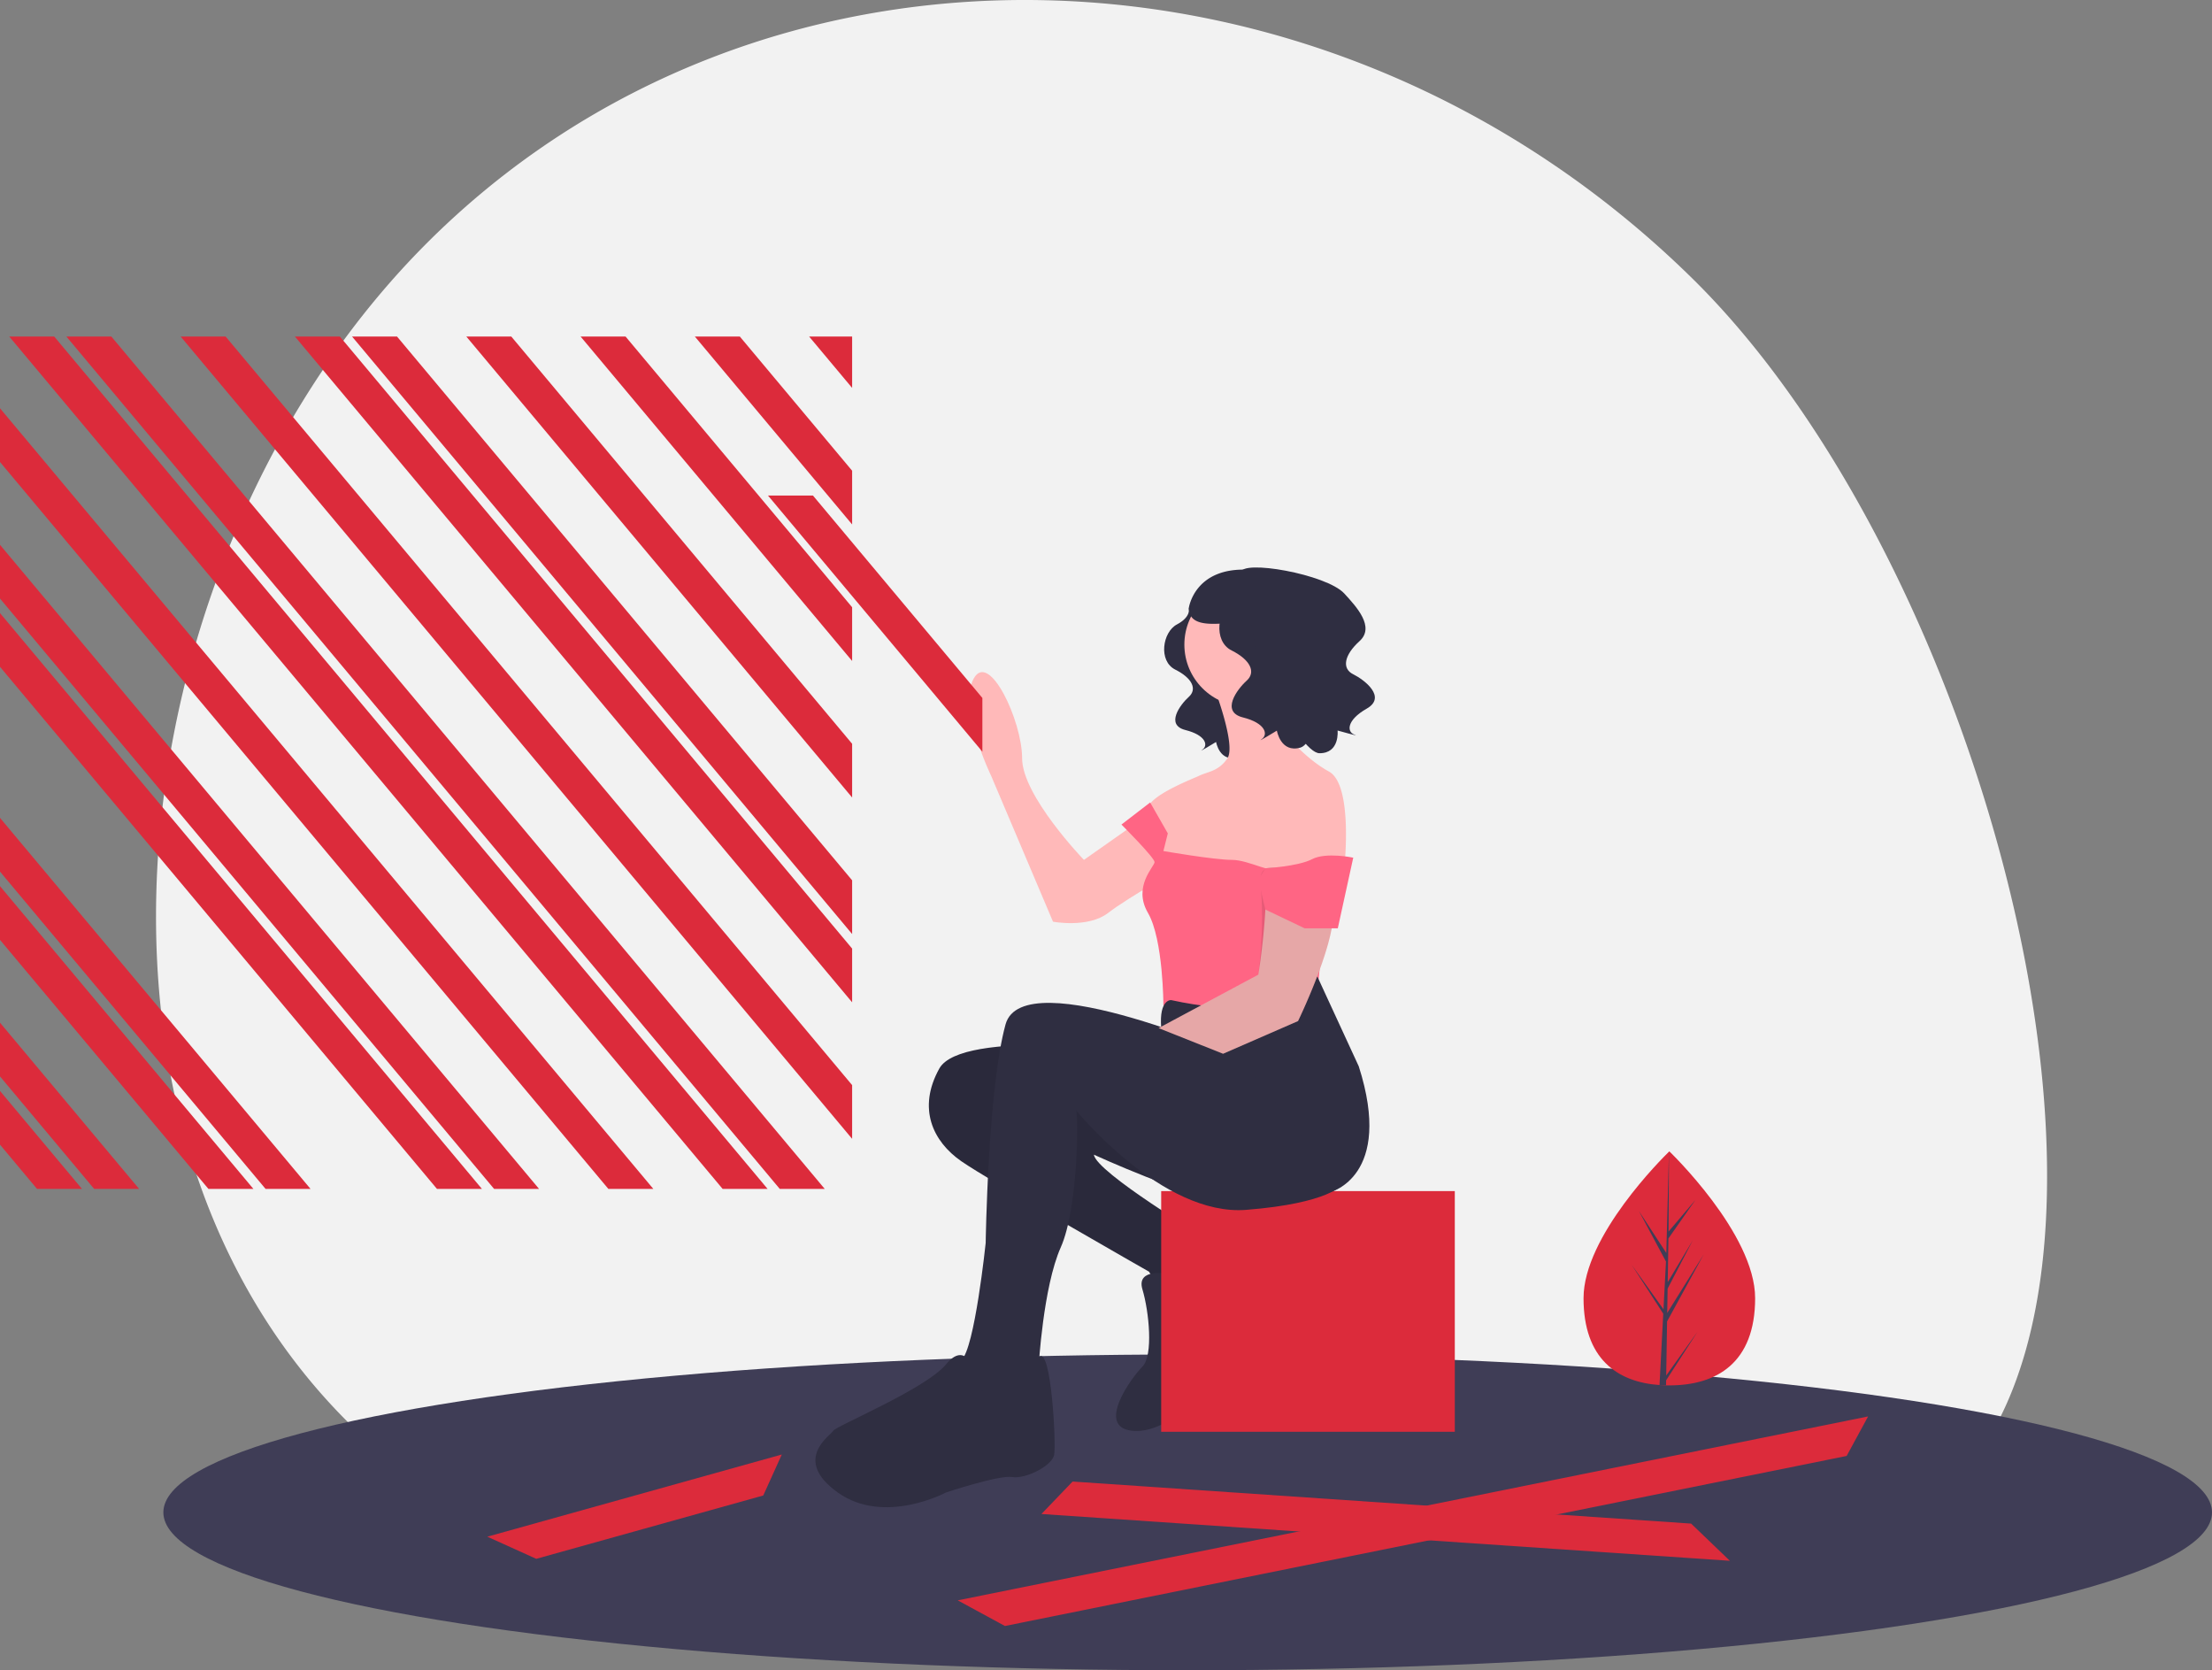 <svg xmlns="http://www.w3.org/2000/svg" data-name="Layer 1" width="1002" height="756.421" viewBox="0 0 1002 756.421" xmlns:xlink="http://www.w3.org/1999/xlink"><rect x="0" y="0" width="1002" height="756.421" fill="#808080" stroke="none"/><title>deconstructed</title><path d="M313.678,759.36c45.603,26.267,102.41,32.565,166.747,30.814a76.201,76.201,0,0,1,151.874-12.101c81.337-7.923,168.624-15.021,256.861-5.069,224.666,25.34,141.824-412.565-23.611-575.158S442.462,29.144,290.067,184.202,113.55,644.089,313.678,759.36Z" transform="translate(-99 -71.79)" fill="#f2f2f2"/><ellipse cx="538" cy="684.921" rx="464" ry="71.5" fill="#3f3d56"/><path d="M617.5,547.71s-83-10-93,8-3,33,10,42,85,50,85,50l6,10,13-2,13-12-6-11s-50-30-51-38c0,0,46,21,51,17s61-23,52-34-32-27-32-27Z" transform="translate(-99 -71.79)" fill="#2f2e41"/><path d="M617.5,547.71s-83-10-93,8-3,33,10,42,85,50,85,50l6,10,13-2,13-12-6-11s-50-30-51-38c0,0,46,21,51,17s61-23,52-34-32-27-32-27Z" transform="translate(-99 -71.79)" opacity="0.1"/><path d="M628.5,648.71s-15-3-12,7,5,30,0,35-21,27-5,29,33-18,33-18,11-32,19-35,16-15,12-18-28-22-30-21-1,12-1,12S636.5,652.71,628.5,648.71Z" transform="translate(-99 -71.79)" fill="#2f2e41"/><rect x="526" y="539.421" width="133" height="109" fill="#dc2b3b"/><polygon points="0 370.4 0 394.732 120.286 538.421 140.655 538.421 0 370.4" fill="#dc2b3b"/><polygon points="0 184.904 0 209.235 275.571 538.421 295.939 538.421 0 184.904" fill="#dc2b3b"/><polygon points="433.834 724.767 455.214 736.382 836.5 659.371 846.224 641.474 433.834 724.767" fill="#dc2b3b"/><polygon points="0 246.736 0 271.067 223.809 538.421 244.178 538.421 0 246.736" fill="#dc2b3b"/><polygon points="386 175.678 386 152.421 366.531 152.421 386 175.678" fill="#dc2b3b"/><polygon points="0 494.065 0 518.396 16.764 538.421 37.132 538.421 0 494.065" fill="#dc2b3b"/><polygon points="220.751 695.934 242.919 705.964 345.746 677.277 354.142 658.719 220.751 695.934" fill="#dc2b3b"/><polygon points="0 463.149 0 487.48 42.644 538.421 63.013 538.421 0 463.149" fill="#dc2b3b"/><polygon points="0 401.316 0 425.648 94.406 538.421 114.774 538.421 0 401.316" fill="#dc2b3b"/><polygon points="0 277.652 0 301.983 197.929 538.421 218.297 538.421 0 277.652" fill="#dc2b3b"/><polygon points="231.615 152.421 211.246 152.421 386 361.175 386 336.844 231.615 152.421" fill="#dc2b3b"/><polygon points="283.376 152.421 263.008 152.421 386 299.343 386 275.011 283.376 152.421" fill="#dc2b3b"/><polygon points="335.138 152.421 314.769 152.421 386 237.51 386 213.179 335.138 152.421" fill="#dc2b3b"/><polygon points="24.569 152.421 4.201 152.421 327.332 538.421 347.7 538.421 24.569 152.421" fill="#dc2b3b"/><polygon points="50.45 152.421 30.081 152.421 353.213 538.421 373.581 538.421 50.45 152.421" fill="#dc2b3b"/><polygon points="102.211 152.421 81.843 152.421 386 515.755 386 491.424 102.211 152.421" fill="#dc2b3b"/><polygon points="153.973 152.421 133.604 152.421 386 453.923 386 429.592 153.973 152.421" fill="#dc2b3b"/><polygon points="179.853 152.421 159.485 152.421 386 423.007 386 398.676 179.853 152.421" fill="#dc2b3b"/><path d="M637.523,347.265s1.157,3.856-5.399,7.327-8.484,16.581-.771,20.438,10.026,8.869,6.17,12.34-10.797,12.725-1.542,15.039,10.412,6.941,7.712,8.869,6.17-3.471,6.17-3.471,1.542,9.255,9.64,6.941,30.849-46.274,19.281-52.444S637.523,347.265,637.523,347.265Z" transform="translate(-99 -71.79)" fill="#2f2e41"/><path d="M627,435.21l-37,26s-28-29-28-46-15-49-22-36,8,44,8,44l28,66s16,3,25-4,34-21,34-21Z" transform="translate(-99 -71.79)" fill="#ffb9b9"/><circle cx="564.5" cy="291.921" r="28" fill="#ffb9b9"/><path d="M649,383.21s10,26,6,32-9,6-13,8c-2,1-23,9-23,15a23.864,23.864,0,0,0,3,11l3,17,25,16,33-4,25-14s4-37-7-43-24-20-23-25,2-17,2-17Z" transform="translate(-99 -71.79)" fill="#ffb9b9"/><path d="M607,445.21s15,15,15,17-10,11-3,23,7,42,7,42l24,5,45-4,7-69s-18,3-22,6-15-4-23-4-31-4-31-4l2-8-8-14Z" transform="translate(-99 -71.79)" fill="#ff6584"/><path d="M603.5,551.71" transform="translate(-99 -71.79)" fill="none" stroke="#ffb9b9" stroke-miterlimit="10"/><path d="M663.5,551.71s-101-45-109-16-9,99-9,99-5,48-11,53,0,20,0,20l15,5,14-6,6-16s2-36,10-54,8-60,7-62c0,0,39,48,77,45s43.5-11.5,43.5-11.5S688.5,551.71,663.5,551.71Z" transform="translate(-99 -71.79)" fill="#2f2e41"/><path d="M540.5,692.71s-4-14-13-3-50,28-51,30-19,13,2,28,49,0,49,0,24-8,30-7,18-5,19-10-1.362-48.956-6.681-44.478S558.5,702.71,558.5,702.71,538.5,707.71,540.5,692.71Z" transform="translate(-99 -71.79)" fill="#2f2e41"/><path d="M629.5,524.71s-5.5-.5-4.5,12.5c0,0,34.5,10.5,40.5,19.5s32,36,36,55c0,0,29-7,13-57L695.688,513.925S684.5,536.71,629.5,524.71Z" transform="translate(-99 -71.79)" fill="#2f2e41"/><path d="M653.038,549.015,687,534.21s16-33,16-49a246.601,246.601,0,0,1,2.125-27.522,35.528,35.528,0,0,0-11.566-31.143c-3.531-3.088-7.496-5.334-11.559-5.334,0,0-12,22-10,42s-3,50-3,50l-45.186,24.184" transform="translate(-99 -71.79)" fill="#ffb9b9"/><path d="M653.038,549.015,687,534.21s16-33,16-49c0-8.334-35-33-33-13s-1,41-1,41l-45.186,24.184" transform="translate(-99 -71.79)" opacity="0.1"/><path d="M669,470.21l3.188,13.5,17.812,8.5h15l7-32s-12.359-2.614-18.68.693-21.163,4.098-21.163,4.098Z" transform="translate(-99 -71.79)" fill="#ff6584"/><path d="M663.729,335.608s1.282,4.272-5.981,8.117-9.398,18.369-.854,22.641,11.107,9.825,6.835,13.67-11.961,14.097-1.709,16.66,11.534,7.689,8.544,9.825,6.835-3.845,6.835-3.845,1.709,10.252,10.68,7.689S706,361.21,696,349.21C686.702,338.053,663.729,335.608,663.729,335.608Z" transform="translate(-99 -71.79)" fill="#2f2e41"/><path d="M661,331.21c.002-6.258,38.9.612,46.928,9.35,5.559,6.051,14.003,15.155,6.927,21.572s-8.046,12.456-2.896,15.007,15.319,10.35,6.137,15.583-9.034,10.514-5.578,11.765S704.9,402.627,704.9,402.627s1.119,10.333-8.211,10.284-36.096-51.323-29.702-65.575C672.933,334.085,661,331.21,661,331.21Z" transform="translate(-99 -71.79)" fill="#2f2e41"/><path d="M665.056,329.839c-25.039-1.508-27.552,17.34-27.552,17.34.173,10.907,17.494,5.593,22.305,7.219,5.804-4.175,16.991-12.075,24.992-17.713A37.841,37.841,0,0,0,665.056,329.839Z" transform="translate(-99 -71.79)" fill="#2f2e41"/><polygon points="368.257 224.421 347.888 224.421 445 340.427 445 316.095 368.257 224.421" fill="#dc2b3b"/><polygon points="485.865 670.961 471.761 685.657 783.605 706.855 766.05 690.007 485.865 670.961" fill="#dc2b3b"/><path d="M894.046,659.716c0,29.271-17.399,39.491-38.865,39.491-.497,0-.994-.007-1.488-.018-.994-.021-1.982-.068-2.955-.136-19.374-1.37-34.422-12.116-34.422-39.337,0-28.166,35.993-63.712,38.704-66.348l.004-.004c.104-.104.157-.154.157-.154S894.046,630.448,894.046,659.716Z" transform="translate(-99 -71.79)" fill="#dc2b3b"/><path d="M853.764,694.729l14.215-19.86-14.251,22.042-.036,2.279c-.994-.021-1.982-.068-2.955-.136l1.531-29.282-.011-.229.025-.039.147-2.769-14.287-22.096,14.33,20.021.036.587,1.155-22.124-12.23-22.833,12.38,18.951,1.205-45.873.004-.157v.154l-.2,36.172,12.176-14.341-12.227,17.456-.322,19.81,11.372-19.012L854.404,655.377l-.179,11.014,16.501-26.463-16.566,30.305Z" transform="translate(-99 -71.79)" fill="#3f3d56"/></svg>